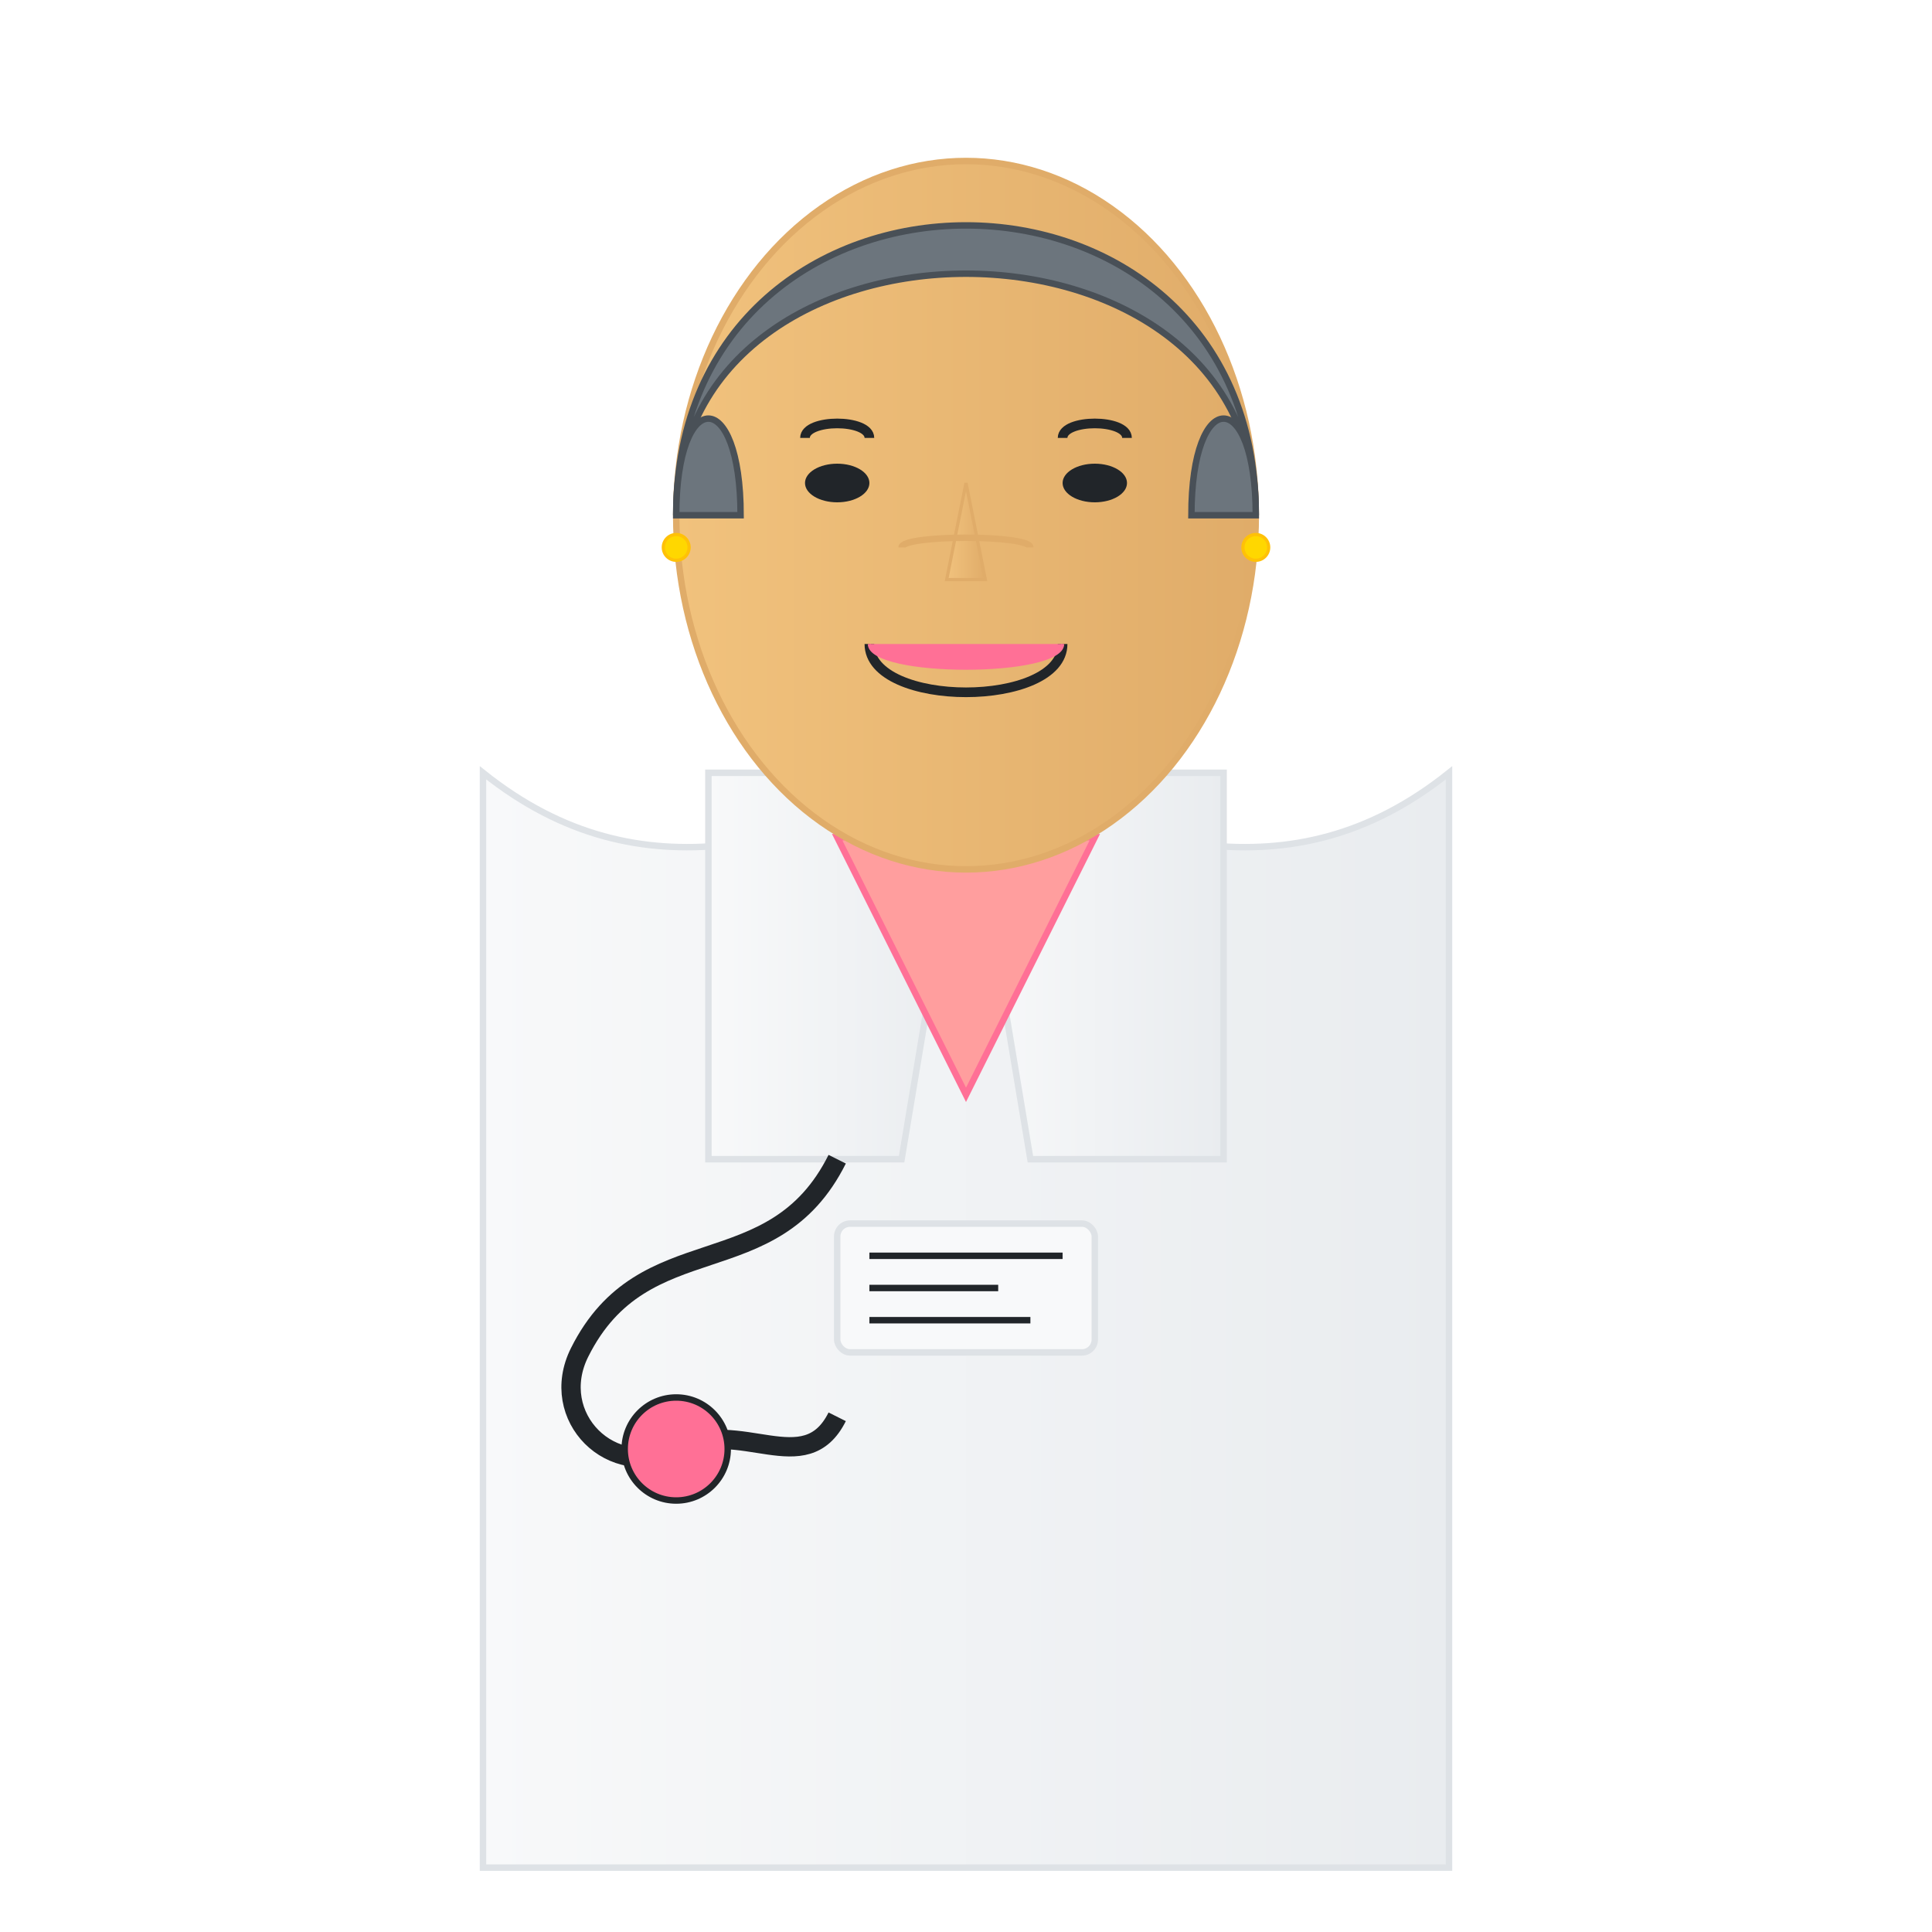 <svg xmlns="http://www.w3.org/2000/svg" xmlns:xlink="http://www.w3.org/1999/xlink" width="300" height="300" viewBox="0 0 300 300">
  <!-- Professional female doctor with stethoscope -->
  <defs>
    <linearGradient id="skin-gradient" x1="0%" y1="0%" x2="100%" y2="0%">
      <stop offset="0%" style="stop-color:#f1c27d;stop-opacity:1" />
      <stop offset="100%" style="stop-color:#e0ac69;stop-opacity:1" />
    </linearGradient>
    <linearGradient id="coat-gradient" x1="0%" y1="0%" x2="100%" y2="0%">
      <stop offset="0%" style="stop-color:#f8f9fa;stop-opacity:1" />
      <stop offset="100%" style="stop-color:#e9ecef;stop-opacity:1" />
    </linearGradient>
  </defs>
  
  <!-- Background -->
  <rect width="300" height="300" fill="#ffffff" />
  
  <!-- Lab coat -->
  <path d="M75,120 L75,290 L225,290 L225,120 C200,140 175,130 150,120 C125,130 100,140 75,120 Z" fill="url(#coat-gradient)" stroke="#dee2e6" stroke-width="1" />
  <path d="M110,120 L110,180 L140,180 L150,120 Z" fill="url(#coat-gradient)" stroke="#dee2e6" stroke-width="1" />
  <path d="M190,120 L190,180 L160,180 L150,120 Z" fill="url(#coat-gradient)" stroke="#dee2e6" stroke-width="1" />
  
  <!-- Shirt collar -->
  <path d="M130,130 L150,170 L170,130 Z" fill="#ff9e9e" stroke="#ff7096" stroke-width="1" />
  
  <!-- Face -->
  <ellipse cx="150" cy="80" rx="45" ry="55" fill="url(#skin-gradient)" stroke="#e0ac69" stroke-width="1" />
  
  <!-- Hair -->
  <path d="M105,80 C105,30 195,30 195,80 C195,20 105,20 105,80 Z" fill="#6c757d" stroke="#495057" stroke-width="1" />
  <path d="M105,80 C105,60 115,60 115,80 Z" fill="#6c757d" stroke="#495057" stroke-width="1" />
  <path d="M195,80 C195,60 185,60 185,80 Z" fill="#6c757d" stroke="#495057" stroke-width="1" />
  
  <!-- Eyes -->
  <ellipse cx="130" cy="75" rx="5" ry="3" fill="#212529" />
  <ellipse cx="170" cy="75" rx="5" ry="3" fill="#212529" />
  
  <!-- Eyebrows -->
  <path d="M125,68 C125,65 135,65 135,68" fill="none" stroke="#212529" stroke-width="1.5" />
  <path d="M165,68 C165,65 175,65 175,68" fill="none" stroke="#212529" stroke-width="1.5" />
  
  <!-- Nose -->
  <path d="M150,75 L147,90 L153,90 Z" fill="url(#skin-gradient)" stroke="#e0ac69" stroke-width="0.5" />
  
  <!-- Mouth -->
  <path d="M135,100 C135,110 165,110 165,100" fill="none" stroke="#212529" stroke-width="1.5" />
  <path d="M135,100 C135,105 165,105 165,100" fill="#ff7096" stroke="#ff7096" stroke-width="0.5" />
  
  <!-- Stethoscope -->
  <path d="M130,180 C120,200 100,190 90,210 C85,220 95,230 105,225 C115,220 125,230 130,220" fill="none" stroke="#212529" stroke-width="3" />
  <circle cx="105" cy="225" r="8" fill="#ff7096" stroke="#212529" stroke-width="1" />
  
  <!-- Name tag -->
  <rect x="130" y="190" width="40" height="20" rx="2" ry="2" fill="#f8f9fa" stroke="#dee2e6" stroke-width="1" />
  <line x1="135" y1="195" x2="165" y2="195" stroke="#212529" stroke-width="1" />
  <line x1="135" y1="200" x2="155" y2="200" stroke="#212529" stroke-width="1" />
  <line x1="135" y1="205" x2="160" y2="205" stroke="#212529" stroke-width="1" />
  
  <!-- Professional details - more realistic facial features -->
  <path d="M140,85 C140,83 160,83 160,85" fill="none" stroke="#e0ac69" stroke-width="1" />
  
  <!-- Earrings -->
  <circle cx="105" cy="85" r="2" fill="#ffd700" stroke="#ffc107" stroke-width="0.5" />
  <circle cx="195" cy="85" r="2" fill="#ffd700" stroke="#ffc107" stroke-width="0.5" />
</svg>